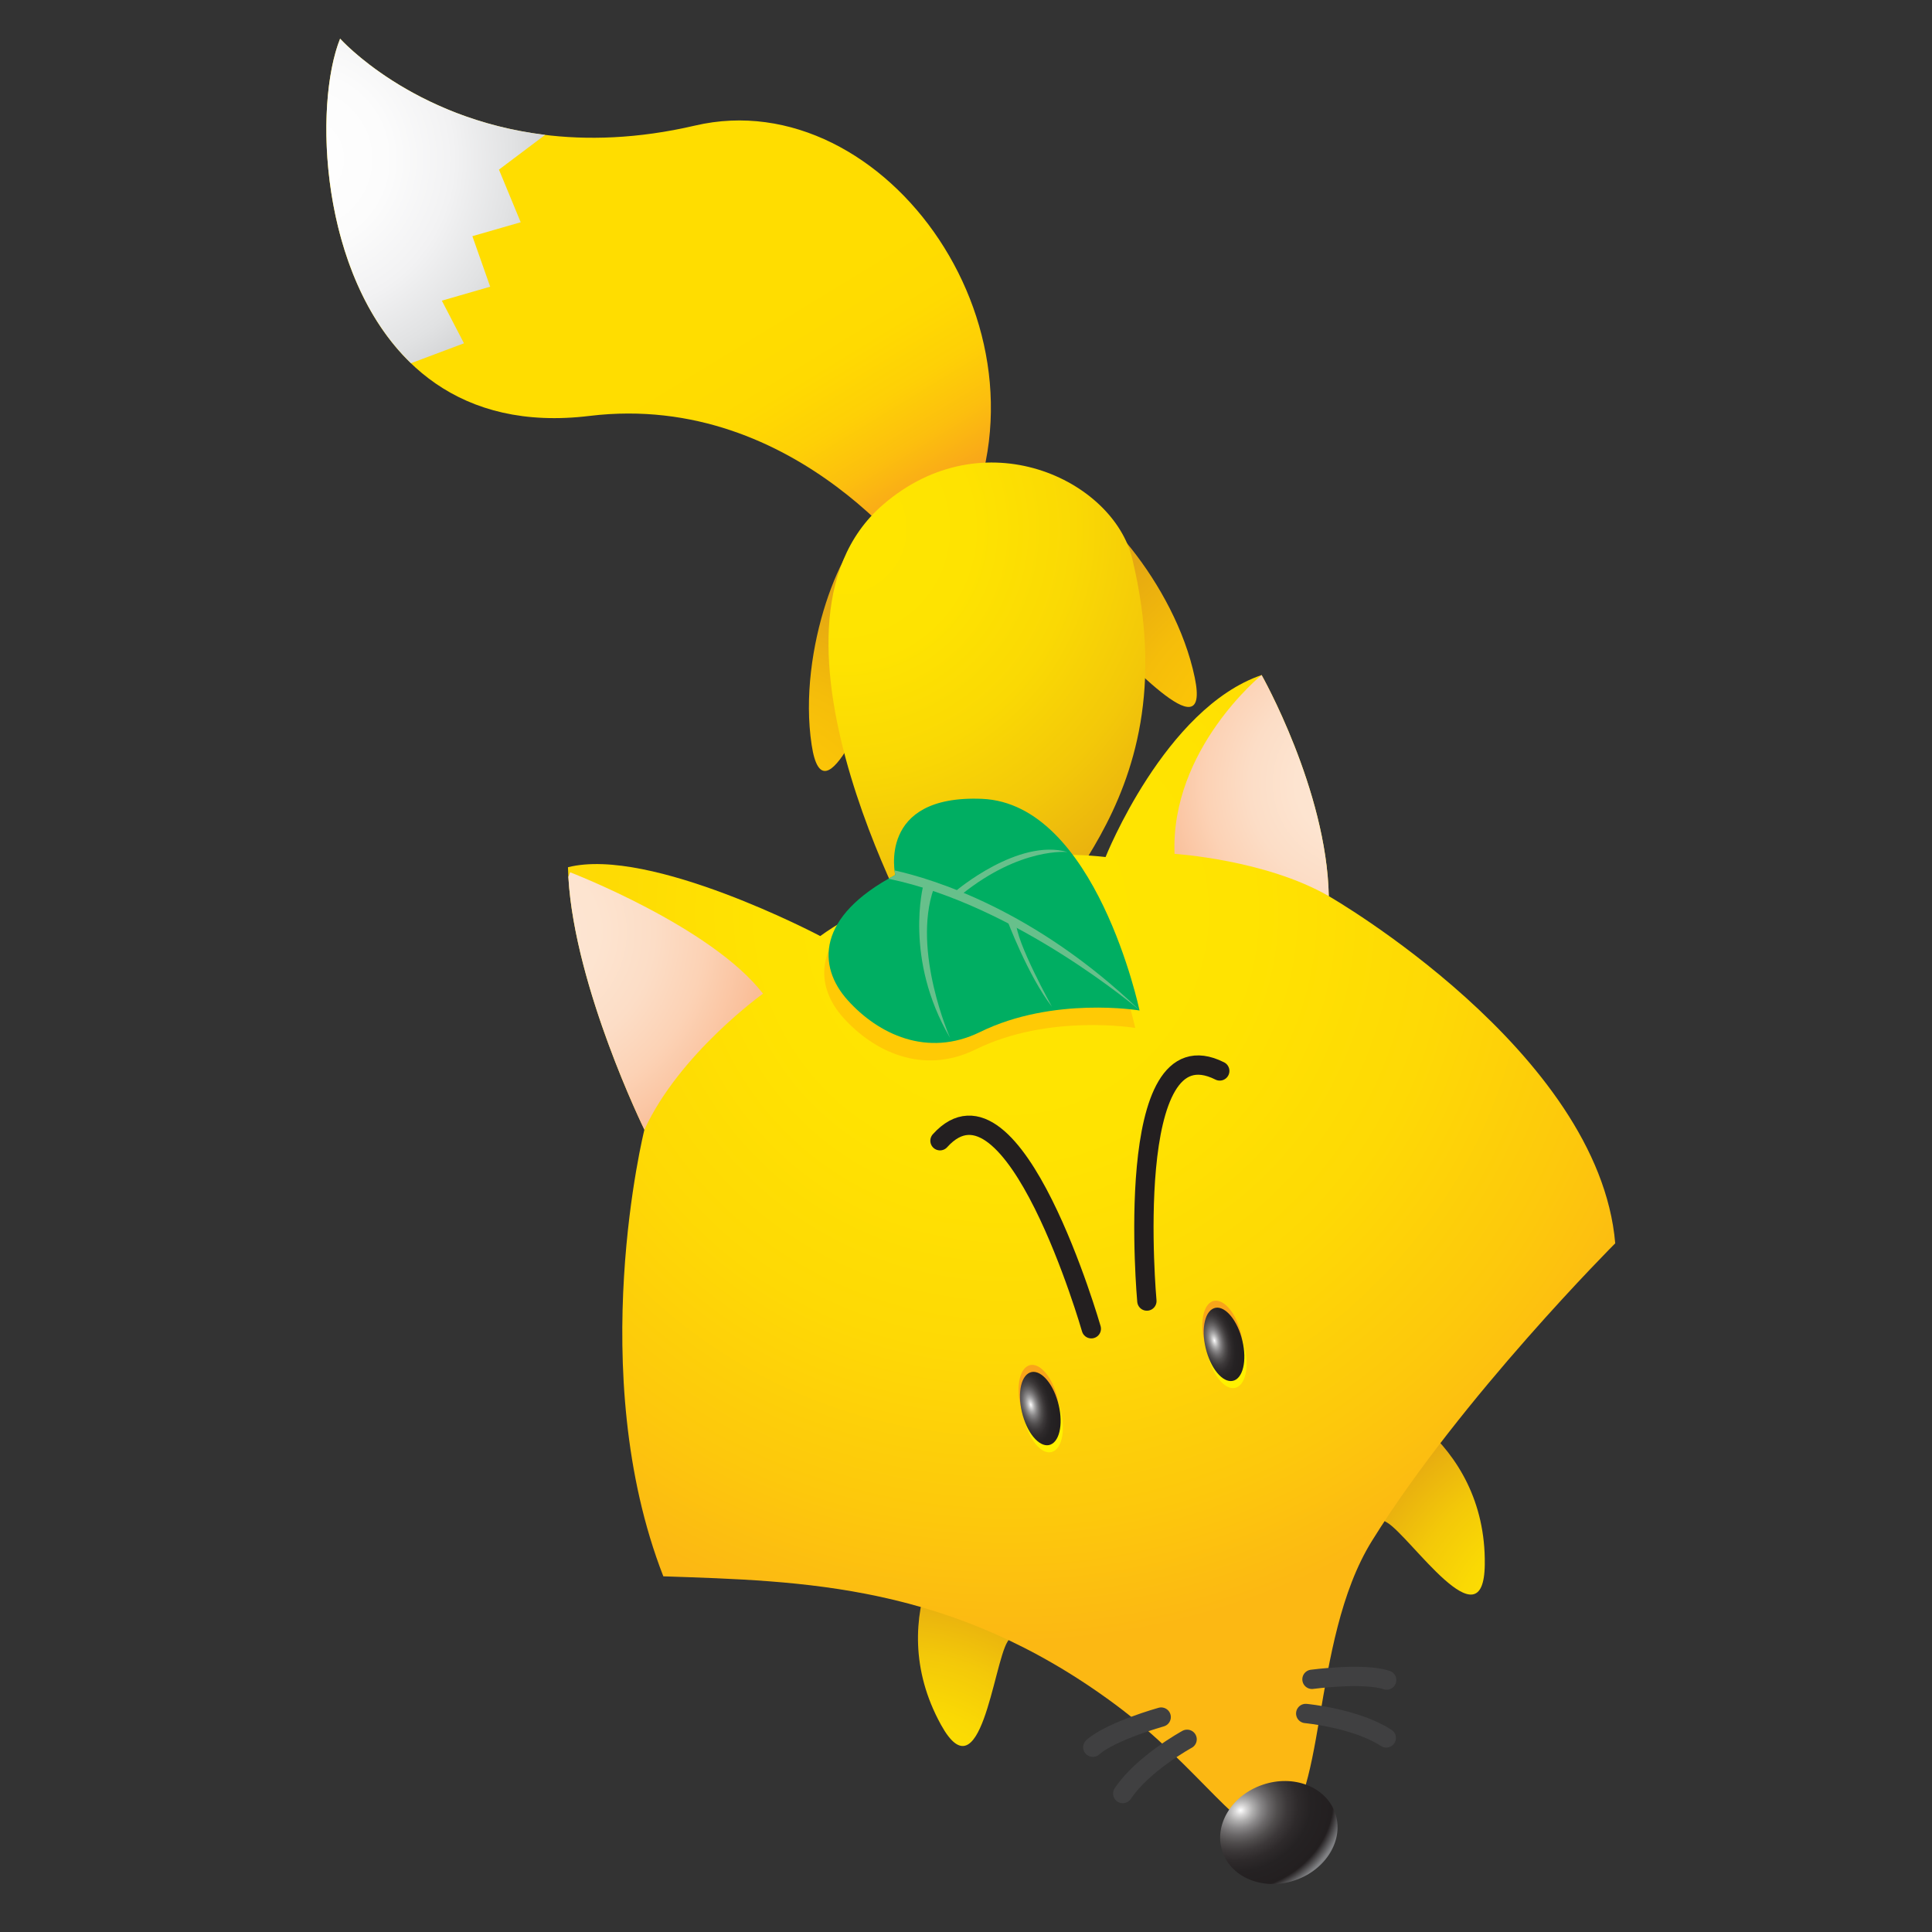 <?xml version="1.0" encoding="utf-8"?>
<!-- Generator: Adobe Illustrator 14.0.0, SVG Export Plug-In . SVG Version: 6.00 Build 43363)  -->
<!DOCTYPE svg PUBLIC "-//W3C//DTD SVG 1.1//EN" "http://www.w3.org/Graphics/SVG/1.1/DTD/svg11.dtd">
<svg version="1.1" id="图层_1" xmlns="http://www.w3.org/2000/svg" xmlns:xlink="http://www.w3.org/1999/xlink" x="0px" y="0px"
	 width="50px" height="50px" viewBox="0 0 50 50" enable-background="new 0 0 50 50" xml:space="preserve">
<rect x="0" y="0" width="50" height="50" fill="#333333" stroke="none"/>
<g>
	
		<radialGradient id="SVGID_1_" cx="237.37" cy="-70.412" r="6.583" gradientTransform="matrix(1 0 0 1 -203.856 90.111)" gradientUnits="userSpaceOnUse">
		<stop  offset="0" style="stop-color:#FFCA05"/>
		<stop  offset="0.377" style="stop-color:#FDC706"/>
		<stop  offset="0.676" style="stop-color:#F5BD0A"/>
		<stop  offset="0.946" style="stop-color:#E8AC10"/>
		<stop  offset="1" style="stop-color:#E5A812"/>
	</radialGradient>
	<path fill="url(#SVGID_1_)" d="M27.452,12.769c0.784-0.051,2.958,2.31,3.468,4.766c0.433,2.082-1.928-0.731-2.529-1.084
		c-0.619-0.364-1.618-0.673-2.454-1.732C25.033,13.572,25.754,12.88,27.452,12.769z"/>
	
		<radialGradient id="SVGID_2_" cx="244.636" cy="-71.415" r="6.586" gradientTransform="matrix(-0.937 0.348 0.348 0.937 273.421 3.82)" gradientUnits="userSpaceOnUse">
		<stop  offset="0" style="stop-color:#FFCA05"/>
		<stop  offset="0.377" style="stop-color:#FDC706"/>
		<stop  offset="0.676" style="stop-color:#F5BD0A"/>
		<stop  offset="0.946" style="stop-color:#E8AC10"/>
		<stop  offset="1" style="stop-color:#E5A812"/>
	</radialGradient>
	<path fill="url(#SVGID_2_)" d="M22.596,13.606c-0.752,0.225-1.969,3.196-1.59,5.676c0.321,2.1,1.552-1.357,1.993-1.899
		c0.454-0.555,1.283-1.194,1.697-2.479C25.145,13.516,24.226,13.119,22.596,13.606z"/>
	
		<radialGradient id="SVGID_3_" cx="219.533" cy="-124.949" r="6.583" gradientTransform="matrix(1 0 0 1 -178.514 167.601)" gradientUnits="userSpaceOnUse">
		<stop  offset="0" style="stop-color:#FFE600"/>
		<stop  offset="0.295" style="stop-color:#FEE301"/>
		<stop  offset="0.528" style="stop-color:#FAD904"/>
		<stop  offset="0.741" style="stop-color:#F3C809"/>
		<stop  offset="0.939" style="stop-color:#E9B10F"/>
		<stop  offset="1" style="stop-color:#E5A812"/>
	</radialGradient>
	<path fill="url(#SVGID_3_)" d="M34.708,35.885c0.783-0.049,3.76,1.34,3.718,4.603c-0.024,2.125-1.927-0.73-2.529-1.085
		c-0.619-0.361-1.618-0.673-2.454-1.732C32.539,36.524,33.013,35.997,34.708,35.885z"/>
	
		<radialGradient id="SVGID_4_" cx="223.443" cy="-127.544" r="6.583" gradientTransform="matrix(-0.882 0.471 0.471 0.882 280.464 54.92)" gradientUnits="userSpaceOnUse">
		<stop  offset="0" style="stop-color:#FFE600"/>
		<stop  offset="0.295" style="stop-color:#FEE301"/>
		<stop  offset="0.528" style="stop-color:#FAD904"/>
		<stop  offset="0.741" style="stop-color:#F3C809"/>
		<stop  offset="0.939" style="stop-color:#E9B10F"/>
		<stop  offset="1" style="stop-color:#E5A812"/>
	</radialGradient>
	<path fill="url(#SVGID_4_)" d="M25.463,38.828c-0.715,0.325-2.686,2.952-1.111,5.808c1.026,1.863,1.356-1.552,1.721-2.147
		c0.375-0.61,1.11-1.354,1.348-2.683C27.677,38.369,27.012,38.128,25.463,38.828z"/>
	
		<linearGradient id="SVGID_5_" gradientUnits="userSpaceOnUse" x1="48.385" y1="-235.935" x2="41.178" y2="-233.96" gradientTransform="matrix(-0.228 -0.792 0.792 -0.228 216.18 -6.352)">
		<stop  offset="0" style="stop-color:#FFDD00"/>
		<stop  offset="0.307" style="stop-color:#FFDA01"/>
		<stop  offset="0.551" style="stop-color:#FED006"/>
		<stop  offset="0.772" style="stop-color:#FCBF0E"/>
		<stop  offset="0.979" style="stop-color:#F9A819"/>
		<stop  offset="1" style="stop-color:#F9A51A"/>
	</linearGradient>
	<path fill="url(#SVGID_5_)" d="M23.986,14.931c0,0-3.298-4.826-8.73-4.167C8.546,11.579,7.816,3.457,8.802,1
		c0,0,3.24,3.637,9.184,2.25c4.942-1.154,9.638,5.452,6.8,10.702L23.986,14.931z"/>
	
		<radialGradient id="SVGID_6_" cx="57.741" cy="-246.472" r="9.364" gradientTransform="matrix(-0.228 -0.792 0.792 -0.228 216.18 -6.352)" gradientUnits="userSpaceOnUse">
		<stop  offset="0" style="stop-color:#FFFFFF"/>
		<stop  offset="0.284" style="stop-color:#FCFCFC"/>
		<stop  offset="0.509" style="stop-color:#F2F2F3"/>
		<stop  offset="0.713" style="stop-color:#E1E2E3"/>
		<stop  offset="0.904" style="stop-color:#CACBCD"/>
		<stop  offset="1" style="stop-color:#BBBDBF"/>
	</radialGradient>
	<path fill="url(#SVGID_6_)" d="M10.636,9.4l1.372-0.515l-0.573-1.104l1.251-0.361l-0.461-1.308l1.251-0.36L12.913,4.39l1.196-0.9
		C10.648,3.071,8.802,1,8.802,1C8.12,2.699,8.26,7.112,10.636,9.4z"/>
	
		<radialGradient id="SVGID_7_" cx="198.34" cy="-155.366" r="11.447" gradientTransform="matrix(1 0 0 1 -176.565 169.062)" gradientUnits="userSpaceOnUse">
		<stop  offset="0" style="stop-color:#FFE600"/>
		<stop  offset="0.295" style="stop-color:#FEE301"/>
		<stop  offset="0.528" style="stop-color:#FAD904"/>
		<stop  offset="0.741" style="stop-color:#F3C809"/>
		<stop  offset="0.939" style="stop-color:#E9B10F"/>
		<stop  offset="1" style="stop-color:#E5A812"/>
	</radialGradient>
	<path fill="url(#SVGID_7_)" d="M23.988,24.704c0,0-4.872-8.414-1.139-11.64c2.604-2.252,5.96-0.647,6.453,1.392
		c1.615,6.686-3.1,9.045-2.152,10.122C28.1,25.653,23.988,24.704,23.988,24.704z"/>
	
		<radialGradient id="SVGID_8_" cx="-12.69" cy="-354.434" r="30.325" gradientTransform="matrix(0.624 0 0 0.624 33.952 244.777)" gradientUnits="userSpaceOnUse">
		<stop  offset="0" style="stop-color:#FFE600"/>
		<stop  offset="0.333" style="stop-color:#FFE301"/>
		<stop  offset="0.597" style="stop-color:#FED905"/>
		<stop  offset="0.836" style="stop-color:#FDC80C"/>
		<stop  offset="1" style="stop-color:#FCB813"/>
	</radialGradient>
	<path fill="url(#SVGID_8_)" d="M21.228,24.225c0,0,3.361-2.506,7.384-2.045c0,0,1.532-3.853,4.038-4.71
		c0,0,1.685,2.973,1.739,5.722c0,0,6.992,4.012,7.413,8.985c0,0-3.987,3.986-6.296,7.701c-1.632,2.63-1.131,7.033-2.538,7.547
		c-0.763,0.278-1.928-1.704-4.124-3.327c-4.218-3.118-8.07-3.179-11.677-3.303c-2.059-5.288-0.49-11.559-0.49-11.559
		s-1.912-3.892-1.978-6.792C16.832,21.901,21.228,24.225,21.228,24.225z"/>
	<path fill="#FFCA05" d="M27.274,22.132c-2.058,0.075-3.836,0.822-4.922,1.404c-1.311,0.969-1.213,2.041-0.526,2.804
		c0.786,0.873,2.056,1.491,3.424,0.819c1.897-0.932,4.129-0.556,4.129-0.556S28.77,23.713,27.274,22.132z"/>
	<path fill="none" stroke="#404041" stroke-width="0.5" stroke-linecap="round" stroke-linejoin="round" d="M30.722,45.013
		c0,0-1.144,0.624-1.665,1.404"/>
	<path fill="none" stroke="#404041" stroke-width="0.5" stroke-linecap="round" stroke-linejoin="round" d="M30.051,44.438
		c0,0-1.3,0.363-1.769,0.78"/>
	<path fill="none" stroke="#404041" stroke-width="0.5" stroke-linecap="round" stroke-linejoin="round" d="M33.792,44.345
		c0,0,1.298,0.12,2.084,0.632"/>
	<path fill="none" stroke="#404041" stroke-width="0.5" stroke-linecap="round" stroke-linejoin="round" d="M33.954,43.461
		c0,0,1.34-0.18,1.933,0.019"/>
	
		<radialGradient id="SVGID_9_" cx="95.357" cy="-378.585" r="3.109" gradientTransform="matrix(0.836 -0.286 0.242 0.708 44.007 342.165)" gradientUnits="userSpaceOnUse">
		<stop  offset="0" style="stop-color:#FFFFFF"/>
		<stop  offset="0.051" style="stop-color:#DAD9D9"/>
		<stop  offset="0.119" style="stop-color:#AFAEAE"/>
		<stop  offset="0.193" style="stop-color:#898788"/>
		<stop  offset="0.27" style="stop-color:#6A6768"/>
		<stop  offset="0.354" style="stop-color:#504D4D"/>
		<stop  offset="0.445" style="stop-color:#3C3839"/>
		<stop  offset="0.549" style="stop-color:#2E2A2B"/>
		<stop  offset="0.674" style="stop-color:#252223"/>
		<stop  offset="0.882" style="stop-color:#231F20"/>
		<stop  offset="1" style="stop-color:#808184"/>
	</radialGradient>
	<path fill="url(#SVGID_9_)" d="M34.556,46.927c0.232,0.681-0.231,1.459-1.039,1.733c-0.804,0.277-1.646-0.054-1.879-0.736
		c-0.235-0.682,0.229-1.457,1.035-1.733C33.479,45.913,34.322,46.244,34.556,46.927z"/>
	<g>
		<path fill="#F9A51A" d="M32.067,34.336c0.171,0.503,0.122,1.033-0.114,1.184c-0.232,0.154-0.563-0.129-0.735-0.632
			c-0.171-0.502-0.12-1.034,0.114-1.187C31.566,33.551,31.895,33.834,32.067,34.336z"/>
		<path fill="#FFF100" d="M32.158,34.696c0.174,0.502,0.125,1.034-0.111,1.187c-0.233,0.154-0.563-0.131-0.736-0.631
			c-0.173-0.503-0.121-1.035,0.112-1.184C31.655,33.91,31.987,34.195,32.158,34.696z"/>
		
			<radialGradient id="SVGID_10_" cx="223.257" cy="-188.794" r="0.689" gradientTransform="matrix(0.439 -1.312 0.926 1.301 108.243 573.226)" gradientUnits="userSpaceOnUse">
			<stop  offset="0" style="stop-color:#FFFFFF"/>
			<stop  offset="0.058" style="stop-color:#DAD9D9"/>
			<stop  offset="0.135" style="stop-color:#AFAEAE"/>
			<stop  offset="0.218" style="stop-color:#898788"/>
			<stop  offset="0.307" style="stop-color:#6A6768"/>
			<stop  offset="0.401" style="stop-color:#504D4D"/>
			<stop  offset="0.505" style="stop-color:#3C3839"/>
			<stop  offset="0.622" style="stop-color:#2E2A2B"/>
			<stop  offset="0.764" style="stop-color:#252223"/>
			<stop  offset="1" style="stop-color:#231F20"/>
		</radialGradient>
		<path fill="url(#SVGID_10_)" d="M32.101,34.518c0.172,0.5,0.123,1.03-0.111,1.183c-0.235,0.152-0.563-0.131-0.735-0.632
			c-0.173-0.504-0.123-1.032,0.11-1.185C31.598,33.729,31.928,34.015,32.101,34.518z"/>
	</g>
	<g>
		<path fill="#F9A51A" d="M27.313,35.997c0.17,0.502,0.121,1.035-0.114,1.184c-0.232,0.154-0.563-0.128-0.735-0.63
			c-0.173-0.504-0.122-1.035,0.114-1.188C26.812,35.212,27.14,35.495,27.313,35.997z"/>
		<path fill="#FFF100" d="M27.406,36.358c0.171,0.503,0.12,1.033-0.114,1.186c-0.235,0.156-0.563-0.131-0.735-0.632
			c-0.174-0.502-0.126-1.033,0.111-1.185C26.902,35.573,27.231,35.858,27.406,36.358z"/>
		
			<radialGradient id="SVGID_11_" cx="233.537" cy="-181.462" r="0.69" gradientTransform="matrix(0.439 -1.312 0.926 1.301 92.19 578.837)" gradientUnits="userSpaceOnUse">
			<stop  offset="0" style="stop-color:#FFFFFF"/>
			<stop  offset="0.058" style="stop-color:#DAD9D9"/>
			<stop  offset="0.135" style="stop-color:#AFAEAE"/>
			<stop  offset="0.218" style="stop-color:#898788"/>
			<stop  offset="0.307" style="stop-color:#6A6768"/>
			<stop  offset="0.401" style="stop-color:#504D4D"/>
			<stop  offset="0.505" style="stop-color:#3C3839"/>
			<stop  offset="0.622" style="stop-color:#2E2A2B"/>
			<stop  offset="0.764" style="stop-color:#252223"/>
			<stop  offset="1" style="stop-color:#231F20"/>
		</radialGradient>
		<path fill="url(#SVGID_11_)" d="M27.345,36.178c0.176,0.503,0.123,1.033-0.111,1.184c-0.232,0.154-0.563-0.131-0.733-0.63
			c-0.174-0.504-0.125-1.035,0.109-1.187C26.843,35.393,27.175,35.676,27.345,36.178z"/>
	</g>
	
		<radialGradient id="SVGID_12_" cx="-14.324" cy="-359.175" r="7.346" gradientTransform="matrix(0.834 0 0 0.834 25.625 323.662)" gradientUnits="userSpaceOnUse">
		<stop  offset="0" style="stop-color:#FDE6D3"/>
		<stop  offset="0.297" style="stop-color:#FDE4D0"/>
		<stop  offset="0.532" style="stop-color:#FCDDC6"/>
		<stop  offset="0.745" style="stop-color:#FCD2B5"/>
		<stop  offset="0.945" style="stop-color:#FAC29E"/>
		<stop  offset="1" style="stop-color:#FABD96"/>
	</radialGradient>
	<path fill="url(#SVGID_12_)" d="M14.756,22.575c-0.018,0.04-0.031,0.078-0.047,0.117c0.163,2.871,1.968,6.544,1.968,6.544
		c0.911-1.977,3.07-3.52,3.07-3.52C18.403,23.977,14.756,22.575,14.756,22.575z"/>
	
		<radialGradient id="SVGID_13_" cx="11.369" cy="-363.782" r="6.274" gradientTransform="matrix(0.834 0 0 0.834 25.625 323.662)" gradientUnits="userSpaceOnUse">
		<stop  offset="0" style="stop-color:#FDE6D3"/>
		<stop  offset="0.297" style="stop-color:#FDE4D0"/>
		<stop  offset="0.532" style="stop-color:#FCDDC6"/>
		<stop  offset="0.745" style="stop-color:#FCD2B5"/>
		<stop  offset="0.945" style="stop-color:#FAC29E"/>
		<stop  offset="1" style="stop-color:#FABD96"/>
	</radialGradient>
	<path fill="url(#SVGID_13_)" d="M30.397,22.098c0,0,2.356,0.149,3.992,1.094c-0.055-2.749-1.739-5.722-1.739-5.722
		S30.291,19.385,30.397,22.098z"/>
	<g>
		<path fill="#00AE62" d="M21.939,25.886c-0.792-0.879-0.804-2.167,1.23-3.241c0,0-0.477-2.083,2.245-1.971
			c2.951,0.122,4.077,5.477,4.077,5.477s-2.229-0.375-4.128,0.558C23.994,27.379,22.726,26.761,21.939,25.886z"/>
		<path fill="#67C08B" d="M23.151,22.526c0.008,0.074,0.019,0.119,0.019,0.119c-0.061,0.032-0.12,0.063-0.176,0.097
			c3.308,0.682,6.491,3.396,6.491,3.396C26.782,23.546,24.149,22.748,23.151,22.526z"/>
		<path fill="#67C08B" d="M26.056,23.789c0,0,0.55,1.472,1.169,2.266c0,0-0.942-1.695-0.927-2.187L26.056,23.789z"/>
		<path fill="#67C08B" d="M23.896,22.909c0,0-0.51,1.904,0.692,3.952c0,0-0.988-2.239-0.425-3.859L23.896,22.909z"/>
		<path fill="#67C08B" d="M24.738,23.057c0,0,1.615-1.373,2.891-1.006c0,0-1.211-0.136-2.745,1.099L24.738,23.057z"/>
	</g>
	<path fill="none" stroke="#231F20" stroke-width="0.5" stroke-linecap="round" stroke-linejoin="round" d="M29.681,33.671
		c0,0-0.66-7.237,1.886-5.955"/>
	<path fill="none" stroke="#231F20" stroke-width="0.5" stroke-linecap="round" stroke-linejoin="round" d="M28.243,34.388
		c0,0-2.007-6.985-3.916-4.866"/>
</g>
</svg>
